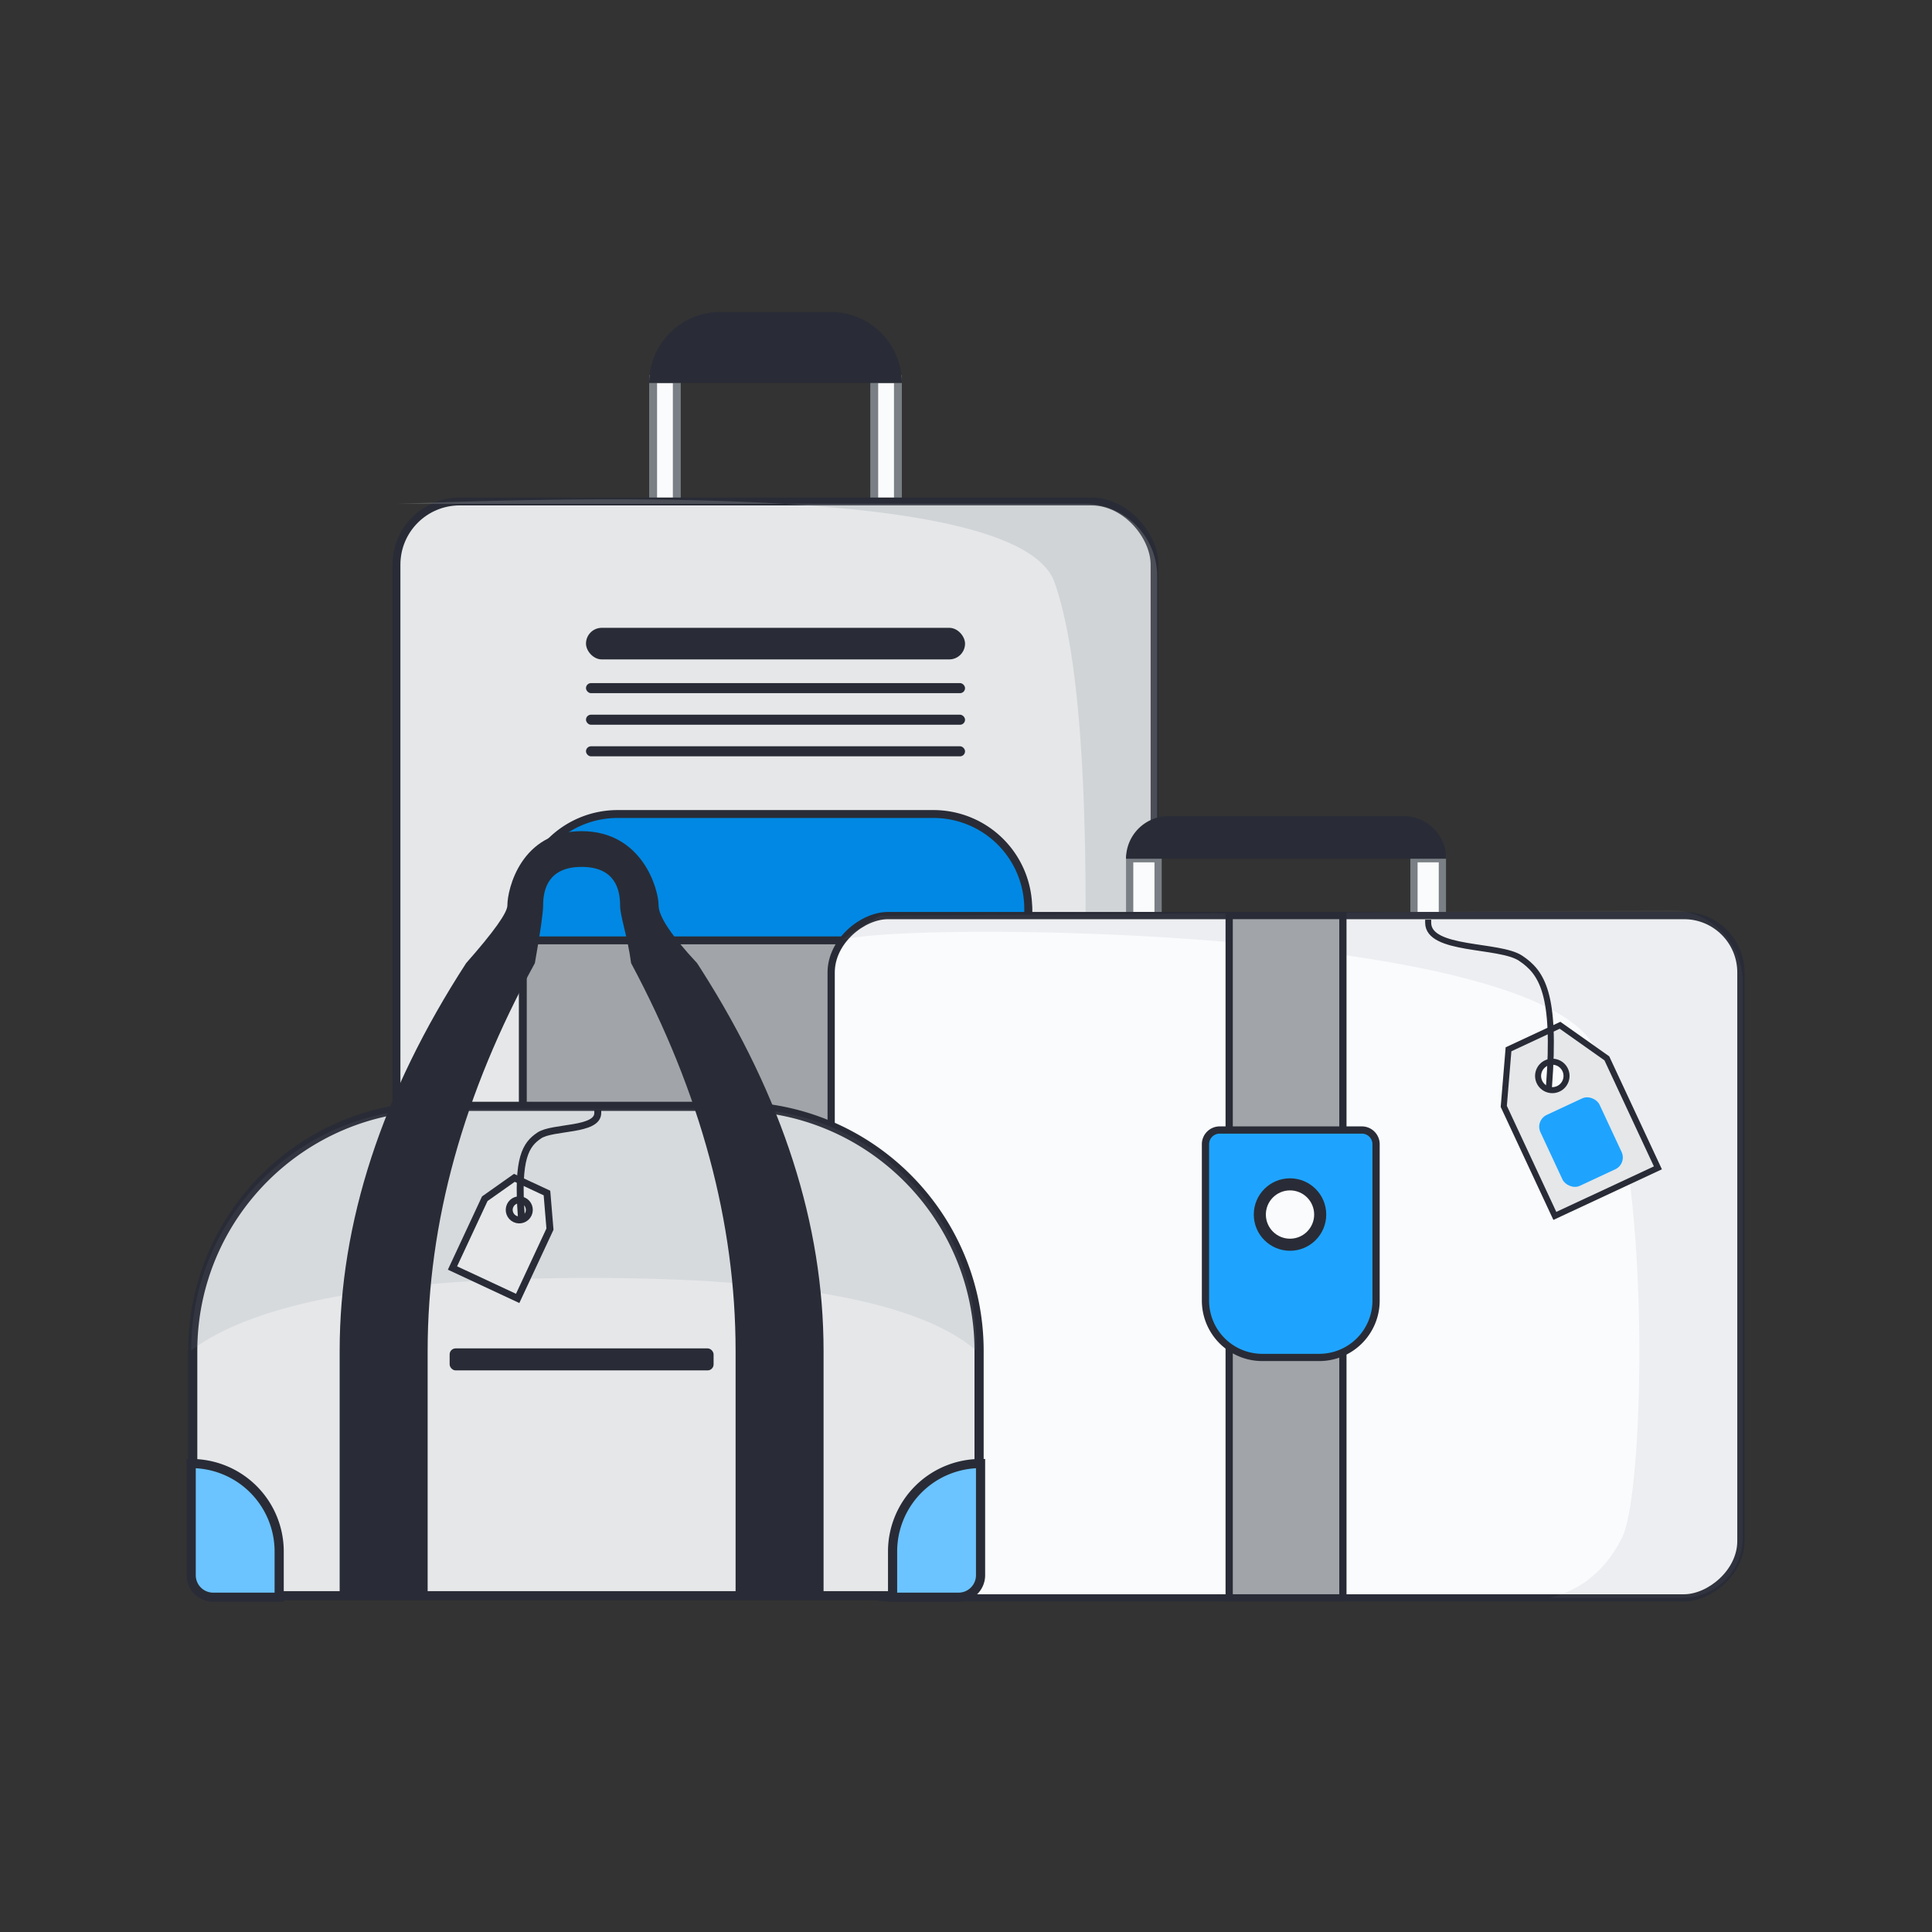 <svg xmlns="http://www.w3.org/2000/svg" width="192" height="192" viewBox="0 0 192 192">
    <rect x="0" y="0" width="192" height="192" fill="#333333" stroke="none"/>
    <g fill="none" fill-rule="evenodd">
        <path d="M0 0h192v192H0z" opacity=".397"/>
        <g transform="translate(39.4 31)">
            <path fill="#292C36" d="M50.227 119.29h12.557v3.139a3.14 3.14 0 0 1-3.14 3.139h-6.278a3.14 3.14 0 0 1-3.139-3.14v-3.138z"/>
            <g fill="#FAFBFD" stroke="#797F84" stroke-width=".785">
                <path d="M25.506 6.67h2.354v13.342h-2.354zM47.48 6.67h2.355v13.342H47.48z"/>
            </g>
            <rect width="75.341" height="100.454" y="18.835" fill="#E5E7E9" stroke="#292C36" stroke-width=".785" rx="6.278"/>
            <path fill="#A1A5A9" fill-opacity=".287" d="M0 19.08c41.2-1.6 63 1 65.4 7.8 2.4 6.8 3.4 20.4 3 40.8h7.2v-41.4a7.2 7.2 0 0 0-7.2-7.2H0z"/>
            <path fill="#292C36" d="M12.557 119.29h12.557v3.139a3.14 3.14 0 0 1-3.14 3.139h-6.278a3.14 3.14 0 0 1-3.14-3.14v-3.138zM32.177 0h10.987c3.9 0 7.063 3.162 7.063 7.063H25.114c0-3.9 3.162-7.063 7.063-7.063z"/>
            <rect width="37.67" height="3.139" x="18.835" y="31.392" fill="#292C36" rx="1.57"/>
            <rect width="37.67" height="1" x="18.835" y="36.886" fill="#292C36" rx=".5"/>
            <rect width="37.67" height="1" x="18.835" y="40.025" fill="#292C36" rx=".5"/>
            <rect width="37.67" height="1" x="18.835" y="43.164" fill="#292C36" rx=".5"/>
            <rect width="50.227" height="56.506" x="12.557" y="50.227" fill="#A1A5A9" stroke="#292C36" stroke-width=".785" rx="9.418"/>
            <path fill="#0088E4" stroke="#292C36" stroke-width=".785" d="M21.974 49.896h31.392a9.418 9.418 0 0 1 9.418 9.418v3.139H12.557v-3.14a9.418 9.418 0 0 1 9.417-9.417z"/>
        </g>
        <g transform="translate(82.6 81.1)">
            <path fill="#FAFBFD" stroke="#797F84" stroke-width=".72" d="M29.665 4.238h2.825v5.651h-2.825zM57.918 4.238h2.825v5.651h-2.825z"/>
            <path fill="#292C36" d="M33.542 0H56.89a4.238 4.238 0 0 1 4.238 4.238H29.304A4.238 4.238 0 0 1 33.542 0z"/>
            <rect width="67.807" height="90.409" x="11.301" y="-1.413" fill="#FAFBFD" stroke="#292C36" stroke-width=".72" rx="5.651" transform="rotate(90 45.204 43.792)"/>
            <path fill="#797F84" fill-opacity=".1" d="M4.8 9.9c-2.772 1.712-3.972 2.512-3.6 2.4 6-1.8 66.677-1.385 74.4 10.2 6 9 5.4 44.4 3 49.2-1.6 3.2-4 5.2-7.2 6h13.2a6 6 0 0 0 6-6V16.55a7.2 7.2 0 0 0-7.25-7.2L4.8 9.9z"/>
            <path fill="#A1A5A9" stroke="#292C36" stroke-width=".72" d="M39.554 9.888h11.301v67.807H39.554z"/>
            <path fill="#1EA4FF" stroke="#292C36" stroke-width=".72" d="M38.613 31.2h14.126c.78 0 1.413.632 1.413 1.413v15.539a5.65 5.65 0 0 1-5.65 5.65H42.85a5.65 5.65 0 0 1-5.651-5.65v-15.54c0-.78.632-1.412 1.413-1.412z"/>
            <circle cx="45.6" cy="39.6" r="3" fill="#FAFBFD" stroke="#292C36" stroke-width="1.2"/>
            <g stroke="#292C36" stroke-width=".6" transform="rotate(-25 87.344 -133.858)">
                <path fill="#E5E7E9" d="M2.825 0h5.65l2.826 4.944v12.008H0V4.944z"/>
                <circle cx="5.651" cy="4.238" r="1.413" fill="#FAFBFD"/>
            </g>
            <path stroke="#292C36" stroke-linecap="square" stroke-width=".6" d="M59.33 10.595c0 2.825 7.064 2.119 9.183 3.531 2.119 1.413 3.532 3.532 2.825 12.714"/>
            <rect width="6.48" height="7.776" x="71.28" y="28.512" fill="#1EA4FF" rx="1.296" transform="rotate(-25 74.52 32.4)"/>
        </g>
        <g transform="translate(19 82.6)">
            <path fill="#E5E7E9" stroke="#292C36" stroke-width=".911" d="M78.3 51.664V73.6a2.383 2.383 0 0 1-2.383 2.383H2.536A2.383 2.383 0 0 1 .153 73.6V51.664c0-13.43 10.888-24.318 24.318-24.318h29.51c13.431 0 24.319 10.888 24.319 24.318z"/>
            <rect width="26.231" height="2.186" x="25.685" y="51.402" fill="#292C36" rx=".596"/>
            <path fill="#797F84" fill-opacity=".228" d="M0 51.6c6.4-4.8 19.6-7.2 39.6-7.2s32.8 2.4 38.4 7.2c.323-12.928-9.895-23.67-22.822-23.993-.195-.005-.39-.007-.585-.007H24c-13.255 0-24 10.745-24 24z" opacity=".563"/>
            <path fill="#292C36" d="M31.423 7.377C31.423 5.738 32.789 0 38.8 0c6.011 0 7.65 5.738 7.65 7.377 0 1.093 1.276 3.006 3.826 5.739l.445.692c8.083 12.7 12.124 25.31 12.124 37.834v24.319h-8.743V51.642c0-12.75-3.462-25.593-10.384-38.526-.364-2.733-1.093-4.646-1.093-5.739 0-1.639-.546-3.825-3.825-3.825s-3.825 2.186-3.825 3.825c0 .73-.274 2.642-.82 5.739-7.104 12.933-10.656 25.775-10.656 38.526v24.319h-8.744V51.642c0-12.75 4.19-25.593 12.569-38.526 2.732-3.097 4.099-5.01 4.099-5.739z"/>
            <g stroke="#292C36" stroke-width=".69">
                <g transform="scale(-1 1) rotate(-25 64.321 101.753)">
                    <path fill="#E5E7E9" d="M1.787 0h3.574l1.787 3.127v7.595H0V3.127z"/>
                    <circle cx="3.574" cy="2.68" r="1"/>
                </g>
                <path stroke-linecap="square" d="M40.406 28.003c0 1.787-4.467 1.34-5.807 2.234-1.34.893-2.234 2.233-1.787 8.041"/>
            </g>
            <path fill="#6BC3FF" stroke="#292C36" stroke-width=".911" d="M0 62.845a8.744 8.744 0 0 1 8.744 8.744v4.541H2.186A2.186 2.186 0 0 1 0 73.944V62.845zM78.447 62.845a8.744 8.744 0 0 0-8.743 8.744v4.541h6.557a2.186 2.186 0 0 0 2.186-2.186V62.845z"/>
        </g>
    </g>
</svg>

